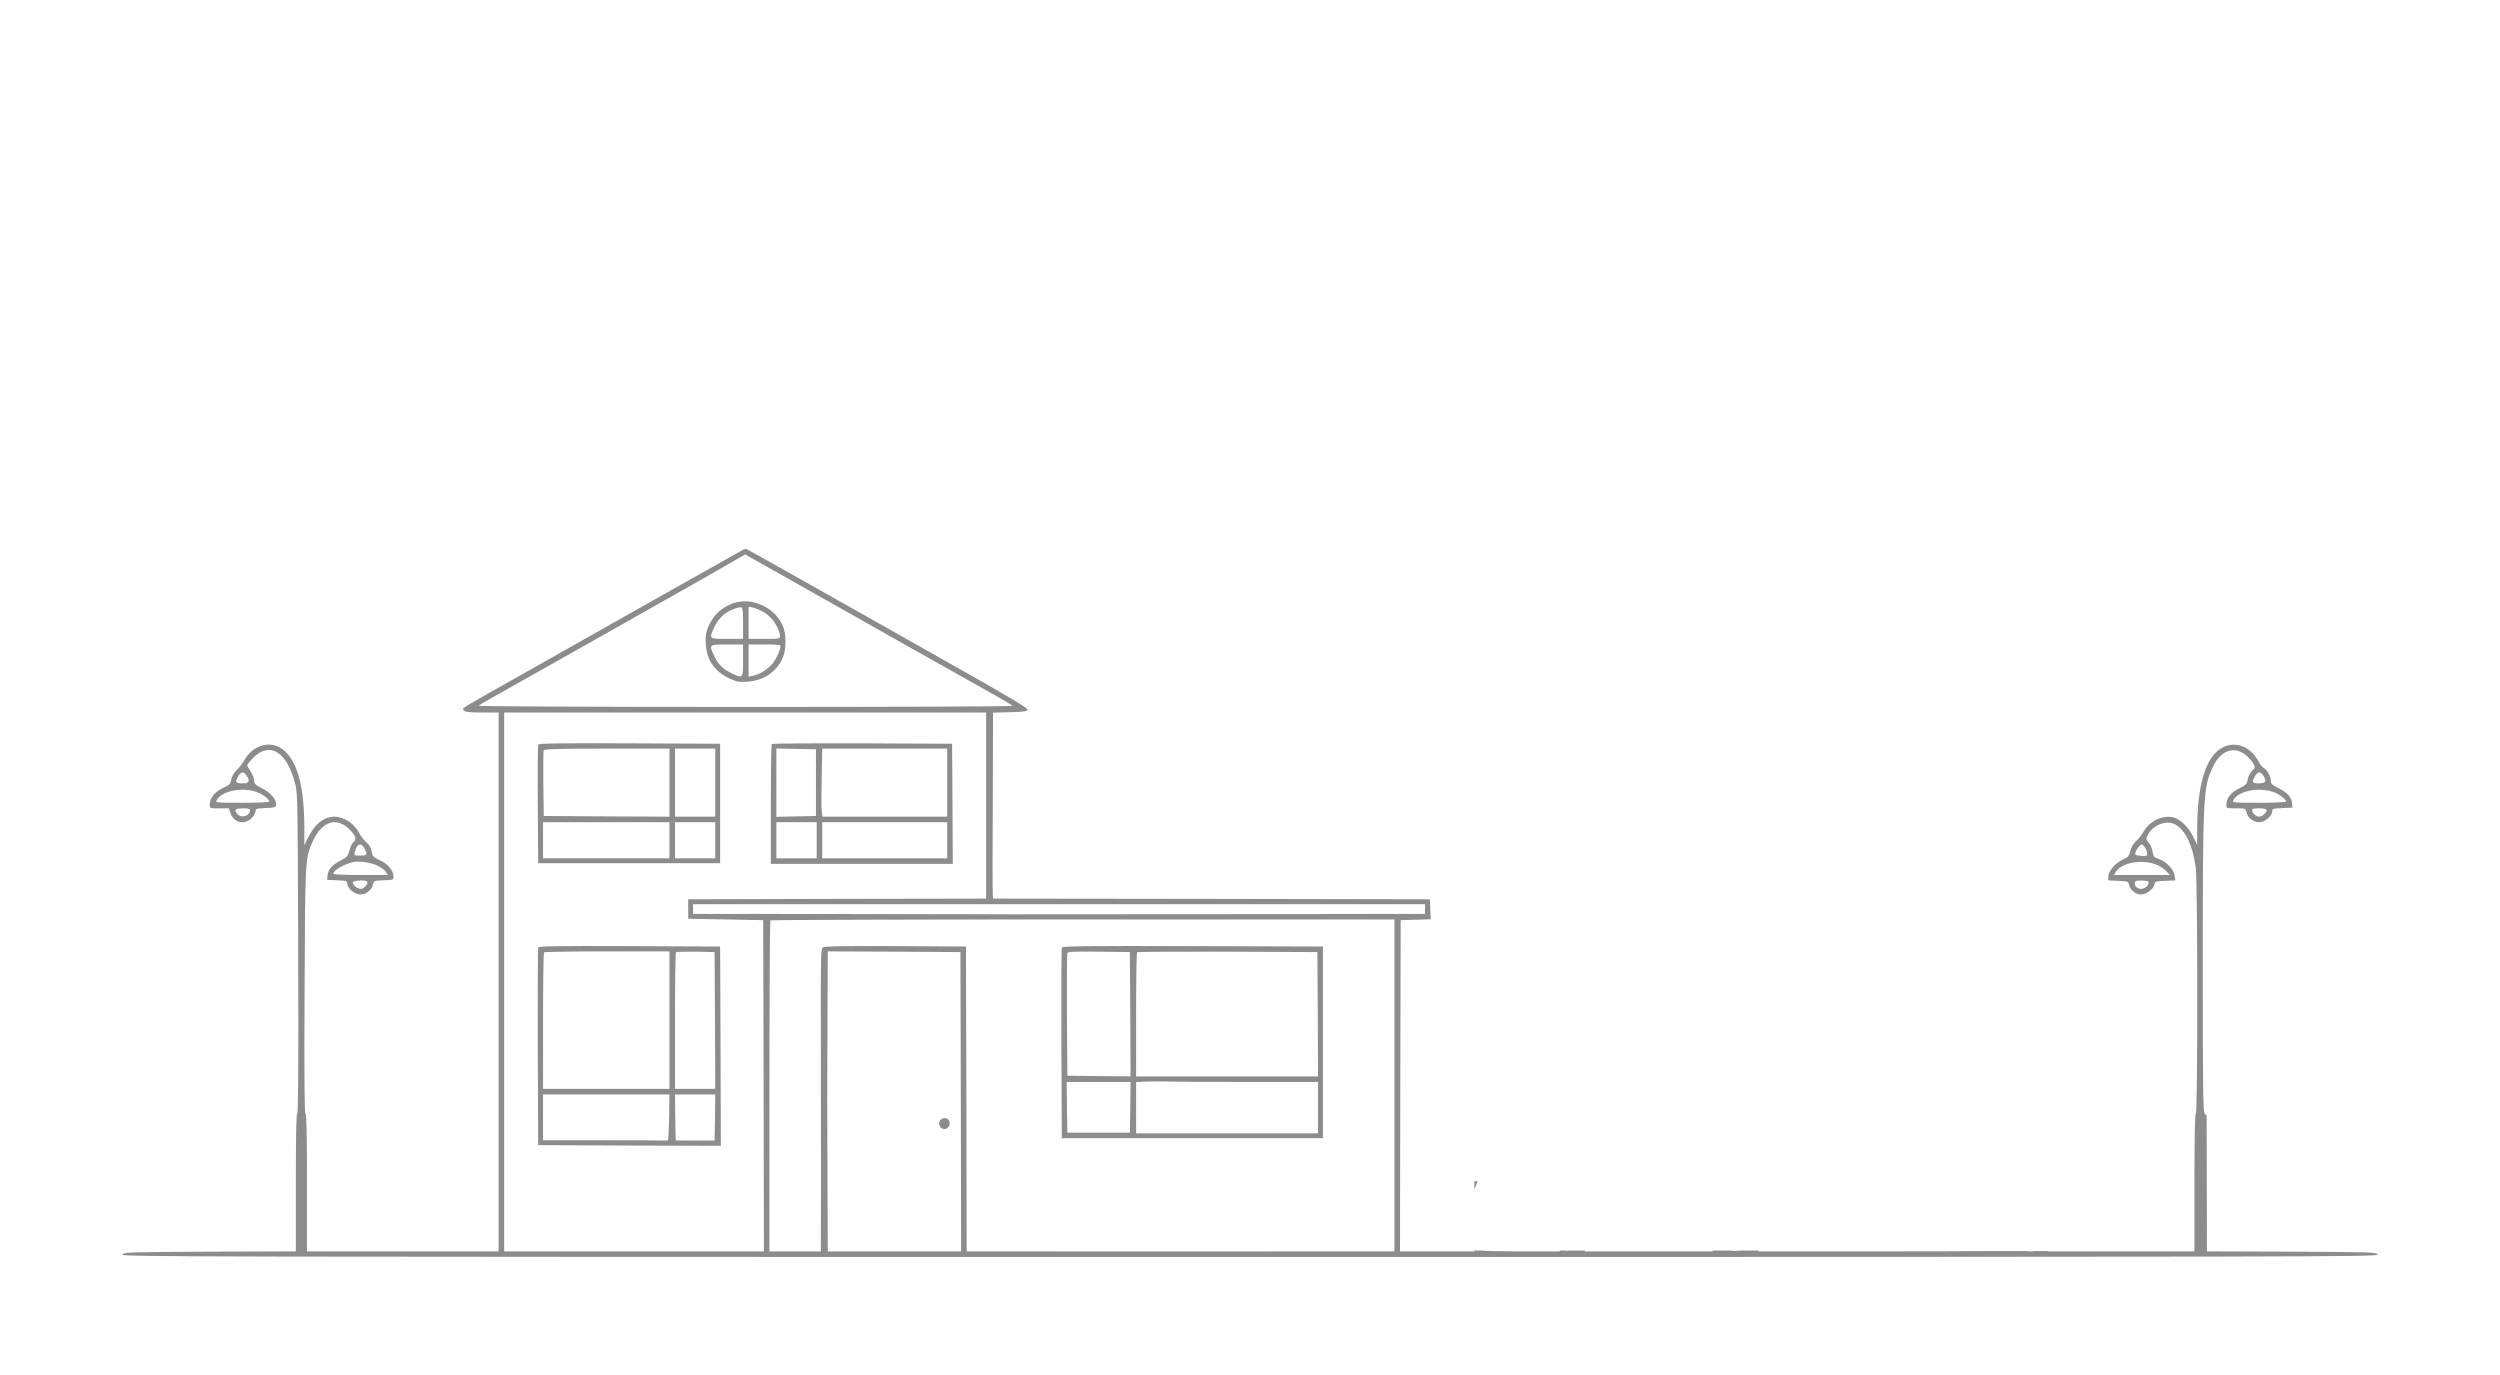 <svg width="2400" height="1320" viewBox="0 0 2400 1320" fill="none" xmlns="http://www.w3.org/2000/svg">
<path d="M703.6 579.2C695.333 582.267 688.133 587.733 684 594.267C678.4 603.067 676.933 608.4 677.6 618.4C678.533 634.133 686.133 644.8 701.067 651.733C707.2 654.533 709.733 654.933 717.867 654.4C732.8 653.333 745.2 645.2 751.2 632.133C755.067 623.6 755.067 608.4 751.2 600C743.067 582.533 721.2 572.933 703.6 579.2ZM713.333 598V613.333H698C680.533 613.333 680.533 613.333 685.467 602.667C689.733 593.067 696.8 586.933 706.667 583.867C713.333 581.867 713.333 581.733 713.333 598ZM732.8 587.333C739.067 590.933 745.067 598.267 747.467 605.2C750.533 613.467 750.8 613.333 734 613.333H718.667V597.867V582.4L723.067 583.333C725.333 583.867 729.733 585.733 732.8 587.333ZM713.333 634C713.333 651.6 713.333 651.6 702 646.133C694 642.4 689.067 637.333 685.467 629.333C680.533 618.667 680.533 618.667 698 618.667H713.333V634ZM749.333 620.267C749.2 623.867 745.6 631.867 742 636.533C737.867 642 729.6 647.333 723.067 648.667L718.667 649.6V634.133V618.667H734C745.467 618.667 749.333 619.067 749.333 620.267Z" fill="#8C8C8C"/>
<path d="M516.667 714.933C516.267 715.867 516.133 741.867 516.267 772.667L516.667 828.667H604H691.333V771.333V714L604.267 713.6C535.333 713.333 517.067 713.6 516.667 714.933ZM642.667 751.333V784L582.4 783.733L522 783.333L521.6 752.667C521.467 735.867 521.6 721.333 521.867 720.4C522.4 719.067 535.333 718.667 582.667 718.667H642.667V751.333ZM686.667 751.333V784H667.333H648V751.333V718.667H667.333H686.667V751.333ZM642.667 806.667V824H582H521.333V806.667V789.333H582H642.667V806.667ZM686.667 806.667V824H667.333H648V806.667V789.333H667.333H686.667V806.667Z" fill="#8C8C8C"/>
<path d="M740.933 714.267C740.4 714.667 740 740.8 740 772.267V829.333H827.333H914.667L914.4 771.6L914 714L827.867 713.6C780.533 713.467 741.333 713.733 740.933 714.267ZM783.333 751.333V783.333L764.4 783.733L745.333 784.133V751.333V718.533L764.4 718.933L783.333 719.333V751.333ZM909.333 751.333V784H849.467H789.6L788.933 778.933C788.4 774.267 788.4 766.667 789.067 732.933L789.333 718.667H849.333H909.333V751.333ZM784 806.667V824H764.667H745.333V806.667V789.333H764.667H784V806.667ZM909.333 806.667V824H849.333H789.333V806.667V789.333H849.333H909.333V806.667Z" fill="#8C8C8C"/>
<path d="M516.667 909.6C516.267 910.533 516.133 953.6 516.267 1005.33L516.667 1099.33L604.4 1099.73L692 1100L691.733 1004.4L691.333 908.667L604.267 908.267C534.933 908 517.2 908.267 516.667 909.6ZM642.667 979.333V1045.33H582H521.333V980.267C521.333 944.4 521.733 914.667 522.267 914.267C522.667 913.733 550 913.333 582.933 913.333H642.667V979.333ZM686.4 979.6L686.667 1045.33H667.333H648V980.267C648 944.4 648.4 914.667 648.933 914.133C649.467 913.733 658 913.467 667.867 913.6L686 914L686.4 979.6ZM642.4 1072.93C642.133 1085.33 641.6 1095.2 641.067 1094.93C640.4 1094.8 613.333 1094.67 580.667 1094.67H521.333V1072.67V1050.67H582H642.667L642.4 1072.93ZM686.4 1072.8L686 1094.93H667.333L648.667 1094.8L648.267 1072.67L648 1050.67H667.333H686.667L686.4 1072.8Z" fill="#8C8C8C"/>
<path d="M1019.33 909.6C1018.93 910.533 1018.8 952.133 1018.93 1002L1019.33 1092.67H1144.67H1270V1000.67V908.667L1144.93 908.267C1045.6 908 1019.73 908.267 1019.33 909.6ZM1085.07 973.733L1085.33 1033.33L1055.07 1033.07L1024.67 1032.67L1024.27 974.667C1024.13 942.8 1024.27 915.867 1024.67 914.933C1025.07 913.6 1032 913.333 1054.93 913.6L1084.67 914L1085.07 973.733ZM1265.07 973.6L1265.33 1033.33H1178H1090.67V974.267C1090.67 941.733 1091.07 914.667 1091.6 914.133C1092.13 913.733 1131.2 913.467 1178.53 913.6L1264.67 914L1265.07 973.6ZM1198.4 1038.67H1265.33V1063.33V1088H1178H1090.67V1063.33V1038.8L1098.4 1038.4C1102.53 1038.13 1111.73 1038.13 1118.67 1038.27C1125.6 1038.53 1161.47 1038.67 1198.4 1038.67ZM1085.07 1062.93L1084.67 1087.33H1054.67H1024.67L1024.27 1062.93L1024 1038.67H1054.67H1085.33L1085.07 1062.93Z" fill="#8C8C8C"/>
<path d="M902.667 1075.33C899.2 1079.6 904.4 1086.13 909.067 1083.2C913.6 1080.27 912 1073.33 906.667 1073.33C905.333 1073.33 903.6 1074.27 902.667 1075.33Z" fill="#8C8C8C"/>
<path fill-rule="evenodd" clip-rule="evenodd" d="M708 530.8C706.517 531.64 704.009 533.048 700.936 534.773C695.719 537.702 688.876 541.543 682.667 545.067C676.666 548.391 669.877 552.209 664.397 555.29L664.265 555.365C660.793 557.318 657.857 558.968 656 560C653.719 561.268 647.315 564.883 638.703 569.743L637.995 570.143L636.719 570.863C627.523 576.054 616.143 582.478 604.667 588.933C581.2 602.133 536.8 627.2 506 644.667C501.945 646.951 498.152 649.087 494.603 651.085C449.976 676.21 444.05 679.546 444.485 681.061C444.551 681.293 444.766 681.482 445.015 681.7C445.162 681.829 445.321 681.969 445.467 682.133C446.667 683.6 450.667 684 462.8 684H478.667V942.667V1201.33H386.667H294.667V1135.33C294.667 1090.13 294.267 1069.33 293.333 1069.33C292.267 1069.33 292 1033.07 292.4 950.933C292.929 824.535 292.933 824.525 299.824 808.672L300 808.267C309.2 787.467 324.267 783.333 337.2 798C341.867 803.333 342.4 806.267 339.2 808.667C338 809.467 336.4 812.933 335.467 816.4C334 822 333.2 822.933 326.667 826.267C318.667 830.4 314.933 834.667 314.4 840.667L314 844.667L323.733 845.067C332.4 845.467 333.333 845.733 333.333 848.133C333.333 852.667 340.4 858.667 345.733 858.667C351.467 858.667 356.8 854.533 358 849.333C358.798 845.478 359.065 845.467 368.314 845.07L368.317 845.07L368.4 845.067L368.42 845.066C374.652 844.806 376.83 844.715 377.517 843.655C377.886 843.087 377.826 842.239 377.733 840.937L377.733 840.933C377.333 835.2 372.267 829.333 364.667 825.867C358.4 822.933 357.6 822.133 356.8 817.467C356.267 813.867 354.667 811.067 351.733 808.667C349.467 806.8 346.4 802.8 344.933 799.867C340.533 790.933 330.133 784 321.067 784C310.667 784.133 302.267 790.933 295.333 804.8L292.133 811.333V792.4C291.867 751.333 284.133 726.667 268.667 717.6C257.467 711.2 242.533 716.267 235.067 728.933C233.067 732.533 229.467 737.2 227.2 739.333C224.533 741.867 222.533 745.333 222 748.4C221.2 752.533 220.133 753.733 216.4 755.333C206.933 759.333 201.467 765.467 201.333 772.267C201.333 773.589 201.333 774.442 201.742 774.994C202.486 776 204.591 776 210.533 776H219.733L221.333 780.533C224.267 789.733 234.667 792.267 241.467 785.467C243.6 783.333 245.333 780.267 245.333 778.8C245.333 776.4 246.267 776.133 254.933 775.733C263.6 775.333 264.667 775.067 265.067 772.667C265.733 767.867 259.867 760.933 251.6 756.8C245.2 753.6 244 752.4 244 749.333C244 747.333 242.533 743.467 240.667 740.8C238.8 738.133 237.333 735.333 237.333 734.533C237.333 733.867 240 730.667 243.2 727.333C259.067 711.467 275.467 721.733 283.467 752.667C285.733 761.333 285.867 772.4 286.267 915.6C286.667 1021.07 286.267 1069.33 285.333 1069.33C284.4 1069.33 284 1090.67 284 1135.33V1201.33L201.067 1201.6C123.2 1202 118 1202.13 117.6 1204.4C117.2 1206.53 169.466 1206.67 1200 1206.67C2230.53 1206.67 2282.8 1206.53 2282.4 1204.4C2282 1202.13 2276.8 1202 2200.27 1201.6L2118.67 1201.33L2118.53 1136.93C2118.4 1101.6 2118.4 1072.27 2118.4 1071.73C2118.53 1071.33 2117.73 1070.13 2116.67 1069.33C2114.93 1067.87 2114.67 1049.07 2114.67 927.467C2114.67 763.333 2115.07 756 2124.27 736.4C2131.87 720 2145.33 715.467 2156.8 725.6C2159.33 727.867 2162.27 731.333 2163.33 733.333C2165.07 736.667 2164.93 737.2 2161.87 740.133C2160.13 741.867 2158.27 745.333 2157.87 748.133C2157.07 752.667 2156.27 753.6 2149.73 756.8C2141.87 760.533 2137.33 766.267 2137.33 772.267C2137.33 773.589 2137.33 774.442 2137.74 774.994C2138.48 776 2140.59 776 2146.53 776C2152.44 776 2154.55 776 2155.56 777.057C2156.11 777.636 2156.32 778.532 2156.65 779.921L2156.67 780C2157.87 785.2 2163.2 789.333 2168.93 789.333C2174.27 789.333 2181.33 783.333 2181.33 778.8C2181.33 776.4 2182.27 776.133 2191.07 775.733L2200.67 775.333L2200.4 771.333C2200 765.467 2196.13 761.067 2187.6 756.8C2181.47 753.733 2180 752.4 2180 749.733C2180 745.467 2176.53 739.067 2173.33 737.333C2171.87 736.533 2169.47 733.733 2168.13 730.933C2160.27 715.733 2144 710.4 2131.2 719.067C2116.93 728.533 2109.33 755.2 2109.33 796V811.333L2105.47 803.2C2101.07 794 2092.53 785.733 2085.73 784.533C2075.2 782.533 2063.47 788.4 2057.73 798.533C2055.73 801.867 2052.53 806 2050.4 807.733C2048.13 809.733 2046.13 813.2 2045.2 816.8C2043.87 821.867 2042.93 823.067 2038.13 825.067C2030.93 828.267 2024 836.267 2024 841.333V845.2L2033.73 845.6C2042.4 846 2043.33 846.267 2043.73 848.933C2044.4 853.867 2050 858.667 2055.2 858.667C2060.53 858.667 2067.6 853.467 2068.27 848.933C2068.67 846.267 2069.47 846 2078.53 845.6L2088.27 845.2L2087.6 840.4C2086.53 834.267 2079.73 827.2 2072.53 824.667C2067.87 823.067 2067.2 822.4 2066.4 817.2C2065.87 814.133 2064.13 810.267 2062.53 808.533C2060 805.733 2059.87 805.333 2061.87 801.6C2067.07 791.467 2080.53 786.667 2088.93 791.867C2098.53 797.867 2105.07 811.867 2107.87 832.667C2109.87 846.267 2109.87 1069.33 2108 1069.33C2107.07 1069.33 2106.67 1092.27 2106.67 1135.33V1201.33H2036.53H1966.27L1966.64 1201H1952.64C1951.9 1201.21 1951.26 1201.33 1950.8 1201.33H1946.93L1947.27 1201H1910.63C1889.29 1201.23 1857.05 1201.33 1814.53 1201.33H1687.73L1688.65 1200.5H1671.13C1667.61 1201.01 1664.08 1200.99 1660.62 1200.5H1643.45L1644.53 1201.33H1582.67H1520.8L1521.93 1200.5H1518.5H1506.53C1506.49 1200.51 1506.44 1200.52 1506.4 1200.53C1504.75 1200.91 1503.86 1201.08 1503.33 1200.5H1497.33V1201.33H1459.33C1440.96 1201.33 1425.56 1201.02 1422.07 1200.5H1417L1415.81 1200.04L1415.47 1201.33H1379.73H1344L1344.27 1042.4L1344.67 883.333L1359.07 882.933L1373.47 882.533L1373.07 872.933L1372.67 863.333L1163.07 862.933L953.467 862.667L953.067 858.933C952.8 856.933 952.8 816.8 953.067 769.733L953.333 684.133L969.733 683.733C983.333 683.333 986 682.933 986.4 681.2C986.667 679.6 966.133 667.467 909.067 635.333C866.267 611.2 816.4 583.067 798 572.667C757.467 549.733 716.267 526.667 715.733 526.667C715.467 526.667 712 528.533 708 530.8ZM1415.33 1141.85L1418.57 1133.85L1415.33 1134V1141.85ZM743.333 548C749.444 551.555 764.813 560.203 780.183 568.851C781.586 569.641 782.99 570.431 784.386 571.216C786.049 572.152 787.702 573.082 789.333 574C800.313 580.182 818.536 590.48 837.404 601.144L837.574 601.24C849.585 608.028 861.849 614.959 872.667 621.067C900.533 636.8 934.267 655.733 947.6 663.2C960.933 670.533 971.867 677.067 972 677.6C972 678.267 856.4 678.667 715.067 678.667C563.6 678.667 458.667 678.133 459.467 677.467C460.133 676.8 467.6 672.4 476 667.733C477.527 666.872 479.91 665.531 483.012 663.784C485.263 662.517 487.893 661.036 490.849 659.372C528.631 638.103 619.705 586.831 654.667 566.933C668.933 558.933 688.533 547.733 698 542.267L715.333 532.267L722.667 536.4C724.536 537.46 727.571 539.16 731.023 541.093L731.753 541.502C735.502 543.601 739.668 545.934 743.333 548ZM946.667 773.333V862.667L803.733 862.933L660.667 863.333V872.667V882L696.667 882.667L732.667 883.333L733.067 1042.27L733.333 1201.33H608.667H484V942.667V684H715.333H946.667V773.333ZM236.533 744.267C240.4 749.867 239.333 752 232.667 752C226.4 752 225.6 751.067 228.133 746.267C231.067 740.667 233.6 740.133 236.533 744.267ZM2172.53 744.267C2176.4 749.867 2175.33 752 2168.67 752C2162.4 752 2161.6 751.067 2164.13 746.267C2167.07 740.667 2169.6 740.133 2172.53 744.267ZM248 760.933C252.8 762.8 258.667 767.6 258.667 769.6C258.667 770.133 246.933 770.667 232.667 770.667C207.333 770.667 206.667 770.533 208 768.133C212.8 758.933 234 755.067 248 760.933ZM2184 760.933C2188.8 762.8 2194.67 767.6 2194.67 769.6C2194.67 770.133 2182.93 770.667 2168.67 770.667C2143.33 770.667 2142.67 770.533 2144 768.133C2148.8 758.933 2170 755.067 2184 760.933ZM240 777.867C240 783.6 230.933 786 227.467 781.067C224.667 777.067 225.867 776 233.467 776C238.267 776 240 776.533 240 777.867ZM2176 777.6C2176 780.267 2171.73 784 2168.53 784C2165.47 784 2160.93 779.067 2162.13 777.067C2163.2 775.333 2176 775.733 2176 777.6ZM350 814.667C353.067 820.533 352.533 821.333 345.867 821.333C339.867 821.333 339.733 821.333 340.667 817.733C342.533 809.867 346.8 808.4 350 814.667ZM2059.2 813.6C2060.4 815.2 2061.33 817.867 2061.33 819.333C2061.33 821.733 2060.67 822 2055.33 821.6C2049.87 821.067 2049.33 820.8 2050.13 818.133C2051.07 814.933 2054.53 810.667 2056.13 810.667C2056.67 810.667 2058.13 812 2059.2 813.6ZM362.533 831.067C365.867 832.667 369.333 835.333 370.4 836.933L372.267 840H346.133C331.333 840 320 839.467 320 838.8C320 835.467 329.333 830 339.333 827.467C344.4 826.267 356.667 828.133 362.533 831.067ZM2071.33 830.533C2074.27 831.867 2078.13 834.533 2079.87 836.533L2083.07 840H2056.27H2029.33L2031.33 836.8C2037.33 827.6 2057.73 824.533 2071.33 830.533ZM352.533 846.4C353.733 848.4 349.333 853.333 346.4 853.333C343.067 853.333 338.667 849.733 338.667 847.067C338.667 845.067 351.333 844.533 352.533 846.4ZM2062.67 847.2C2062.67 850.133 2058.8 853.333 2055.47 853.333C2051.87 853.333 2049.33 850.933 2049.33 847.733C2049.33 845.733 2050.53 845.333 2056 845.333C2060.93 845.333 2062.67 845.867 2062.67 847.2ZM1368 872.667V877.333L1179.07 877.6C1075.07 877.733 983.067 877.733 974.667 877.733C969.357 877.733 938.207 877.68 895.598 877.607L880.535 877.581C859.478 877.546 836.276 877.506 812.4 877.467L665.333 877.333V872.667V868H1016.67H1368V872.667ZM1338.67 1042V1201.33H1304.4C1269.07 1201.47 949.333 1201.47 935.733 1201.33H928L927.733 1054.93L927.333 908.667L859.467 908.267C808.267 908 791.2 908.4 789.733 909.6C788 910.933 787.867 922.667 788 989.867C788.133 1033.2 788.133 1098.53 788.133 1134.93L788 1201.33H763.333H738.667V1042.93C738.667 955.733 739.067 884 739.6 883.6C740 883.067 875.067 882.667 1039.6 882.667H1338.67V1042ZM922.4 1057.6L922.667 1201.33H858.667H794.667L794.4 1132.93L794.354 1119.99L794.31 1107.79C794.212 1080.81 794.133 1058.88 794.133 1054.67C794.133 1050.41 794.214 1028.73 794.313 1002.26C794.341 994.77 794.371 986.9 794.4 978.933L794.667 913.333L858.4 913.6L922 914L922.4 1057.6Z" fill="#8C8C8C"/>
</svg>
